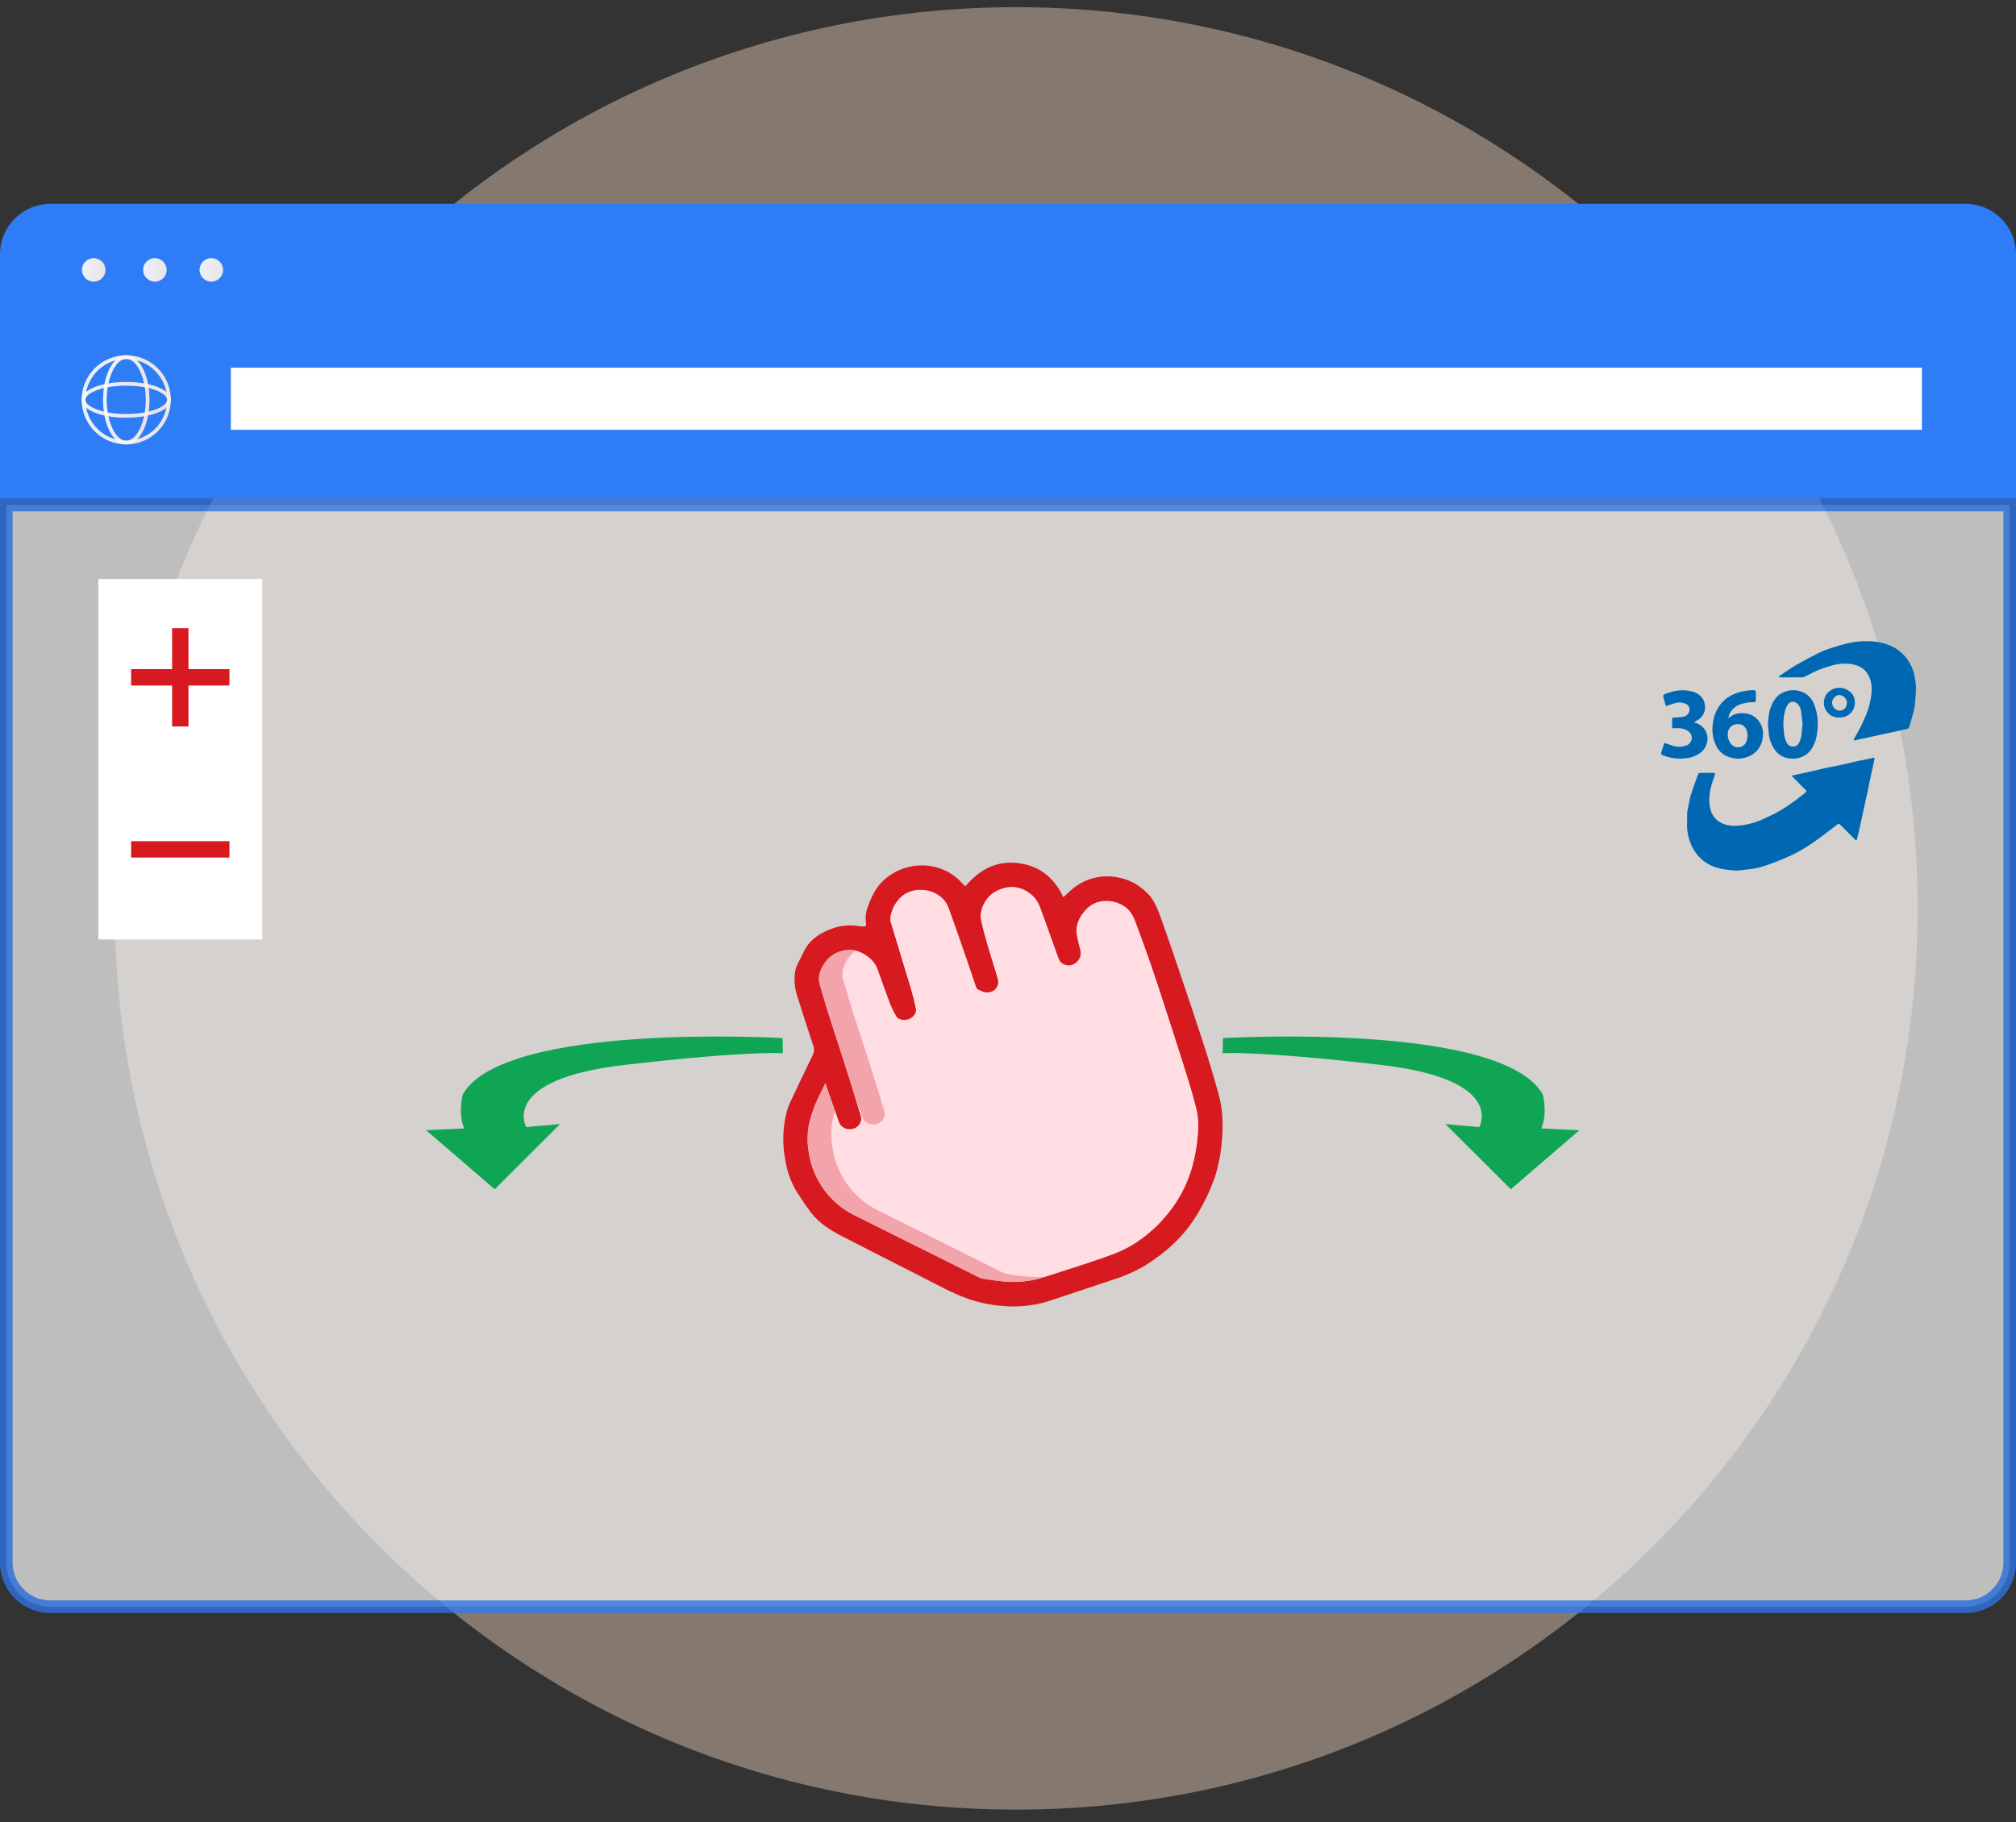 <svg width="146" height="132" viewBox="0 0 146 132" fill="none" xmlns="http://www.w3.org/2000/svg">
<rect x="0" y="0" width="146" height="132" fill="#333333" stroke="none"/>
<path opacity="0.4" d="M73.594 131.089C109.649 131.089 138.878 101.861 138.878 65.805C138.878 29.749 109.649 0.52 73.594 0.52C37.538 0.52 8.309 29.749 8.309 65.805C8.309 101.861 37.538 131.089 73.594 131.089Z" fill="#FFDFC6"/>
<path d="M0 18.414C0 16.398 1.634 14.764 3.65 14.764H142.35C144.366 14.764 146 16.398 146 18.414V36.13H0V18.414Z" fill="#2E7CF6"/>
<g opacity="0.85">
<path opacity="0.85" d="M0.456 113.196V36.586H145.544V113.195C145.544 114.959 144.114 116.389 142.35 116.389H3.65C1.886 116.389 0.456 114.959 0.456 113.196Z" fill="#F3F3F3" stroke="#2E7CF6" stroke-width="0.912"/>
</g>
<path d="M129.79 56.178C130.081 56.115 130.372 56.055 130.663 55.991L131.526 55.797C131.793 55.734 132.068 55.663 132.34 55.609C132.721 55.527 133.103 55.456 133.484 55.374C133.836 55.297 134.188 55.208 134.54 55.131C134.794 55.076 135.049 55.03 135.303 54.977C135.419 54.953 135.531 54.918 135.646 54.892C135.726 54.871 135.769 54.892 135.749 54.988L135.516 56.072C135.459 56.339 135.402 56.606 135.346 56.873C135.276 57.203 135.212 57.541 135.137 57.864C135.024 58.387 134.907 58.909 134.794 59.43C134.71 59.813 134.627 60.198 134.54 60.581C134.523 60.661 134.495 60.739 134.471 60.817C134.447 60.896 134.403 60.876 134.36 60.833C134.218 60.691 134.078 60.546 133.936 60.405C133.708 60.176 133.477 59.949 133.25 59.72C133.189 59.658 133.14 59.658 133.068 59.72C132.511 60.144 131.96 60.577 131.388 60.98C130.755 61.429 130.077 61.812 129.365 62.122C128.872 62.336 128.371 62.536 127.86 62.701C127.478 62.84 127.081 62.93 126.676 62.968C126.378 62.984 126.083 63.061 125.785 63.062C125.48 63.055 125.175 63.025 124.873 62.972C124.663 62.945 124.455 62.898 124.254 62.831C123.887 62.712 123.549 62.521 123.257 62.269C122.966 62.016 122.729 61.708 122.559 61.362C122.314 60.88 122.184 60.348 122.178 59.808C122.178 59.511 122.178 59.216 122.186 58.92C122.196 58.785 122.216 58.651 122.248 58.519C122.309 58.214 122.354 57.904 122.444 57.608C122.577 57.179 122.736 56.761 122.885 56.339C122.913 56.262 122.943 56.184 122.969 56.105C122.978 56.069 123 56.037 123.031 56.015C123.062 55.994 123.1 55.984 123.137 55.988C123.456 55.988 123.775 55.988 124.095 55.988C124.203 55.988 124.228 56.025 124.2 56.112C124.113 56.369 124.012 56.622 123.942 56.883C123.779 57.492 123.71 58.114 123.9 58.725C123.963 58.931 124.071 59.121 124.216 59.281C124.361 59.441 124.539 59.567 124.738 59.65C125.191 59.85 125.663 59.846 126.142 59.784C126.739 59.703 127.319 59.524 127.858 59.256C128.203 59.094 128.553 58.937 128.88 58.745C129.259 58.52 129.623 58.267 129.982 58.013C130.249 57.823 130.496 57.612 130.755 57.413C130.85 57.341 130.831 57.279 130.755 57.214C130.464 56.924 130.176 56.633 129.886 56.342C129.846 56.302 129.81 56.258 129.772 56.215L129.79 56.178Z" fill="#0067B3"/>
<path d="M128.817 49.026C128.877 48.976 128.933 48.923 128.996 48.88C129.357 48.641 129.709 48.387 130.083 48.172C130.628 47.858 131.184 47.563 131.746 47.282C132.038 47.143 132.339 47.026 132.647 46.93C133.017 46.809 133.391 46.7 133.769 46.61C134.399 46.459 135.048 46.411 135.693 46.468C136.102 46.503 136.503 46.603 136.881 46.763C137.411 46.986 137.864 47.359 138.182 47.838C138.45 48.23 138.621 48.68 138.682 49.151C138.721 49.364 138.746 49.578 138.756 49.794C138.756 50.134 138.726 50.476 138.696 50.817C138.681 51.032 138.65 51.247 138.604 51.458C138.52 51.809 138.414 52.155 138.317 52.502C138.309 52.533 138.296 52.561 138.288 52.592C138.242 52.757 138.195 52.789 138.03 52.823C137.696 52.891 137.362 52.972 137.029 53.046C136.829 53.089 136.629 53.122 136.427 53.166C136.169 53.221 135.914 53.285 135.657 53.341C135.315 53.416 134.973 53.485 134.629 53.559C134.531 53.58 134.433 53.612 134.334 53.633C134.308 53.633 134.257 53.633 134.252 53.612C134.244 53.58 134.249 53.546 134.266 53.517C134.554 53.046 134.809 52.555 135.03 52.048C135.237 51.602 135.387 51.131 135.476 50.647C135.576 50.065 135.61 49.474 135.316 48.925C135.151 48.603 134.87 48.354 134.529 48.228C134.339 48.156 134.139 48.108 133.936 48.086C133.46 48.044 132.98 48.099 132.526 48.248C132.232 48.334 131.942 48.434 131.658 48.549C131.331 48.689 131.015 48.863 130.694 49.019C130.643 49.048 130.586 49.065 130.528 49.068C130.004 49.068 129.48 49.068 128.955 49.068C128.914 49.066 128.873 49.06 128.833 49.051L128.817 49.026Z" fill="#0067B3"/>
<path d="M128.036 52.539C128.059 52.059 128.087 51.65 128.23 51.26C128.373 50.87 128.556 50.536 128.897 50.298C129.172 50.112 129.493 50.008 129.825 49.999C130.156 49.99 130.483 50.076 130.767 50.246C131.058 50.447 131.28 50.733 131.4 51.065C131.628 51.685 131.699 52.352 131.606 53.006C131.572 53.407 131.453 53.796 131.259 54.148C131.158 54.328 131.022 54.487 130.859 54.614C130.697 54.742 130.51 54.836 130.31 54.89C129.97 54.988 129.609 54.981 129.273 54.869C128.941 54.757 128.659 54.531 128.478 54.23C128.259 53.887 128.126 53.496 128.091 53.091C128.079 52.884 128.052 52.677 128.036 52.539ZM130.542 52.445C130.508 52.142 130.485 51.824 130.433 51.51C130.409 51.288 130.301 51.084 130.131 50.938C129.95 50.791 129.623 50.805 129.498 51C129.39 51.158 129.31 51.334 129.262 51.52C129.168 51.9 129.134 52.291 129.161 52.681C129.193 53.031 129.197 53.389 129.356 53.718C129.45 53.916 129.575 54.07 129.818 54.08C129.923 54.088 130.028 54.061 130.117 54.004C130.205 53.947 130.273 53.862 130.309 53.763C130.371 53.644 130.416 53.517 130.443 53.385C130.485 53.08 130.508 52.773 130.542 52.445Z" fill="#0067B3"/>
<path d="M125.18 52.011C125.238 51.973 125.273 51.957 125.302 51.933C125.508 51.764 125.765 51.67 126.031 51.666C126.231 51.655 126.432 51.673 126.627 51.719C126.882 51.788 127.112 51.929 127.288 52.127C127.669 52.553 127.739 53.055 127.637 53.576C127.588 53.835 127.478 54.079 127.315 54.287C127.152 54.495 126.942 54.66 126.702 54.77C126.258 54.981 125.75 55.014 125.283 54.862C125.076 54.804 124.882 54.704 124.715 54.568C124.548 54.432 124.411 54.263 124.312 54.071C124.05 53.563 123.957 52.984 124.045 52.419C124.094 51.938 124.268 51.478 124.549 51.084C124.797 50.751 125.126 50.485 125.504 50.312C125.976 50.102 126.488 49.995 127.005 49.997C127.113 49.997 127.165 50.034 127.162 50.149C127.162 50.333 127.162 50.519 127.162 50.705C127.162 50.818 127.12 50.867 127.001 50.867C126.669 50.858 126.339 50.911 126.027 51.024C125.835 51.09 125.66 51.199 125.517 51.342C125.373 51.486 125.264 51.661 125.198 51.853C125.188 51.905 125.182 51.958 125.18 52.011ZM126.56 53.266C126.553 53.125 126.526 52.986 126.48 52.853C126.432 52.738 126.351 52.639 126.248 52.568C126.145 52.497 126.024 52.457 125.899 52.453C125.727 52.436 125.555 52.483 125.415 52.584C125.275 52.686 125.177 52.836 125.14 53.004C125.092 53.282 125.148 53.567 125.298 53.806C125.347 53.892 125.414 53.966 125.496 54.022C125.578 54.078 125.671 54.115 125.769 54.13C125.867 54.145 125.967 54.137 126.061 54.107C126.156 54.078 126.242 54.027 126.314 53.959C126.5 53.788 126.536 53.547 126.56 53.266Z" fill="#0067B3"/>
<path d="M122.68 52.338C122.776 52.367 122.837 52.379 122.894 52.402C123.132 52.49 123.335 52.653 123.473 52.867C123.61 53.08 123.675 53.332 123.658 53.585C123.64 53.807 123.567 54.022 123.445 54.208C123.323 54.395 123.157 54.548 122.961 54.654C122.677 54.817 122.359 54.913 122.032 54.934C121.608 54.978 121.179 54.943 120.768 54.831C120.634 54.795 120.518 54.739 120.392 54.698C120.375 54.694 120.358 54.687 120.344 54.677C120.33 54.666 120.318 54.652 120.309 54.637C120.301 54.621 120.296 54.603 120.295 54.586C120.294 54.568 120.297 54.55 120.304 54.534C120.371 54.32 120.437 54.106 120.502 53.892C120.522 53.827 120.561 53.82 120.621 53.842C120.808 53.908 120.995 53.975 121.187 54.033C121.499 54.128 121.834 54.116 122.139 53.999C122.242 53.96 122.332 53.892 122.399 53.804C122.466 53.715 122.506 53.61 122.516 53.5C122.525 53.39 122.504 53.28 122.454 53.181C122.404 53.083 122.327 53 122.233 52.943C121.974 52.789 121.673 52.721 121.374 52.751C121.098 52.759 121.09 52.796 121.094 52.469C121.094 52.351 121.094 52.232 121.094 52.115C121.094 52.019 121.13 51.981 121.227 51.981C121.447 51.974 121.665 51.954 121.883 51.924C121.969 51.911 122.052 51.879 122.124 51.83C122.196 51.781 122.256 51.715 122.3 51.639C122.334 51.581 122.356 51.516 122.362 51.449C122.369 51.382 122.361 51.314 122.338 51.25C122.316 51.187 122.28 51.129 122.233 51.081C122.185 51.032 122.128 50.995 122.065 50.972C121.813 50.871 121.534 50.86 121.275 50.941C121.117 50.987 120.961 51.041 120.809 51.104C120.664 51.157 120.633 51.137 120.597 50.989C120.561 50.841 120.518 50.684 120.473 50.533C120.427 50.383 120.45 50.325 120.577 50.274C121.245 50.015 121.912 49.898 122.617 50.113C122.929 50.2 123.194 50.405 123.355 50.686C123.408 50.786 123.444 50.895 123.46 51.008C123.51 51.239 123.482 51.481 123.38 51.694C123.278 51.908 123.108 52.082 122.897 52.188C122.822 52.234 122.75 52.284 122.68 52.338Z" fill="#0067B3"/>
<path d="M133.214 51.972C133.069 51.985 132.922 51.966 132.785 51.916C132.648 51.867 132.523 51.788 132.419 51.685C132.308 51.581 132.221 51.454 132.165 51.313C132.109 51.172 132.084 51.02 132.093 50.869C132.093 50.703 132.134 50.539 132.212 50.392C132.291 50.246 132.406 50.122 132.545 50.031C132.722 49.904 132.932 49.831 133.15 49.821C133.367 49.81 133.584 49.862 133.772 49.971C133.942 50.053 134.085 50.182 134.184 50.343C134.283 50.504 134.333 50.689 134.329 50.878C134.338 51.071 134.292 51.263 134.198 51.431C134.103 51.599 133.964 51.738 133.795 51.832C133.619 51.933 133.417 51.981 133.214 51.972ZM133.237 51.475C133.52 51.495 133.75 51.243 133.75 50.906C133.749 50.758 133.689 50.617 133.584 50.512C133.48 50.408 133.338 50.349 133.19 50.348C132.893 50.348 132.672 50.679 132.682 50.921C132.693 51.163 132.904 51.501 133.237 51.471V51.475Z" fill="#0067B3"/>
<path d="M9.144 32.192C8.505 32.192 7.881 32.003 7.35 31.648C6.819 31.293 6.405 30.789 6.16 30.199C5.916 29.608 5.852 28.959 5.976 28.333C6.101 27.706 6.409 27.131 6.86 26.679C7.312 26.228 7.887 25.92 8.514 25.796C9.14 25.671 9.789 25.735 10.38 25.979C10.97 26.224 11.474 26.638 11.829 27.169C12.184 27.7 12.373 28.324 12.373 28.963C12.373 29.819 12.033 30.641 11.427 31.246C10.822 31.852 10 32.192 9.144 32.192ZM9.144 26.003C8.558 26.003 7.986 26.176 7.499 26.502C7.012 26.827 6.633 27.289 6.409 27.83C6.185 28.371 6.126 28.966 6.24 29.54C6.355 30.114 6.637 30.642 7.051 31.056C7.465 31.47 7.992 31.752 8.566 31.866C9.14 31.98 9.736 31.922 10.277 31.698C10.818 31.474 11.28 31.094 11.605 30.607C11.93 30.121 12.104 29.548 12.104 28.963C12.104 28.178 11.792 27.425 11.237 26.87C10.682 26.314 9.929 26.003 9.144 26.003Z" fill="url(#paint0_linear)" fill-opacity="0.9"/>
<path d="M9.144 32.192C8.202 32.192 7.462 30.774 7.462 28.963C7.462 27.152 8.202 25.733 9.144 25.733C10.086 25.733 10.826 27.152 10.826 28.963C10.826 30.774 10.086 32.192 9.144 32.192ZM9.144 26.003C8.378 26.003 7.731 27.359 7.731 28.963C7.731 30.567 8.378 31.923 9.144 31.923C9.91 31.923 10.557 30.567 10.557 28.963C10.557 27.359 9.91 26.003 9.144 26.003Z" fill="url(#paint1_linear)" fill-opacity="0.9"/>
<path d="M9.144 30.259C7.333 30.259 5.914 29.689 5.914 28.963C5.914 28.236 7.333 27.668 9.144 27.668C10.955 27.668 12.373 28.236 12.373 28.963C12.373 29.689 10.955 30.259 9.144 30.259ZM9.144 27.938C7.395 27.938 6.184 28.476 6.184 28.963C6.184 29.45 7.395 29.989 9.144 29.989C10.893 29.989 12.104 29.451 12.104 28.963C12.104 28.474 10.893 27.938 9.144 27.938Z" fill="url(#paint2_linear)" fill-opacity="0.9"/>
<path d="M6.787 20.402C7.257 20.402 7.639 20.021 7.639 19.551C7.639 19.08 7.257 18.699 6.787 18.699C6.316 18.699 5.935 19.08 5.935 19.551C5.935 20.021 6.316 20.402 6.787 20.402Z" fill="url(#paint3_linear)" fill-opacity="0.9"/>
<path d="M11.216 20.402C11.687 20.402 12.068 20.021 12.068 19.551C12.068 19.08 11.687 18.699 11.216 18.699C10.746 18.699 10.364 19.08 10.364 19.551C10.364 20.021 10.746 20.402 11.216 20.402Z" fill="url(#paint4_linear)" fill-opacity="0.9"/>
<path d="M15.305 20.402C15.775 20.402 16.156 20.021 16.156 19.551C16.156 19.08 15.775 18.699 15.305 18.699C14.834 18.699 14.453 19.08 14.453 19.551C14.453 20.021 14.834 20.402 15.305 20.402Z" fill="url(#paint5_linear)" fill-opacity="0.9"/>
<path d="M69.919 64.198C70.9 63.03 72.12 62.34 73.677 62.517C75.234 62.694 76.333 63.539 77.004 64.994C77.166 64.847 77.314 64.72 77.456 64.585C77.843 64.208 78.305 63.917 78.811 63.728C79.318 63.54 79.858 63.459 80.398 63.491C81.396 63.534 82.342 63.95 83.049 64.657C83.573 65.156 83.822 65.808 84.057 66.459C84.543 67.8 84.999 69.151 85.456 70.5C86.04 72.227 86.626 73.953 87.185 75.687C87.566 76.88 87.926 78.072 88.253 79.265C88.594 80.505 88.594 81.771 88.449 83.043C88.371 83.795 88.217 84.537 87.987 85.258C87.649 86.217 87.209 87.138 86.675 88.004C85.75 89.563 84.437 90.73 82.914 91.684C82.178 92.112 81.396 92.455 80.582 92.706C79.142 93.2 77.686 93.666 76.253 94.15C75.35 94.468 74.401 94.633 73.444 94.639C72.513 94.637 71.586 94.512 70.688 94.268C69.391 93.912 68.231 93.246 67.044 92.648C65.025 91.626 63.011 90.583 60.991 89.556C60.139 89.121 59.333 88.619 58.744 87.852C58.366 87.358 58.022 86.83 57.689 86.319C57.276 85.623 57.001 84.855 56.877 84.055C56.64 82.864 56.681 81.635 56.994 80.462C57.084 80.173 57.198 79.891 57.335 79.621C57.831 78.568 58.328 77.515 58.841 76.471C58.902 76.357 58.938 76.232 58.946 76.103C58.954 75.974 58.935 75.845 58.889 75.725C58.483 74.512 58.096 73.294 57.713 72.076C57.536 71.502 57.495 70.896 57.596 70.304C57.626 70.155 57.677 70.012 57.746 69.876C57.894 69.563 58.059 69.258 58.206 68.945C58.565 68.174 59.195 67.711 59.948 67.391C60.684 67.053 61.506 66.953 62.301 67.105C62.369 67.112 62.437 67.115 62.505 67.115C62.676 67.134 62.754 67.055 62.72 66.89C62.653 66.469 62.704 66.037 62.867 65.643C63.158 64.808 63.562 64.05 64.309 63.505C65.021 62.971 65.888 62.685 66.778 62.691C67.328 62.688 67.872 62.802 68.374 63.026C68.877 63.25 69.325 63.578 69.691 63.989C69.737 64.04 69.786 64.088 69.836 64.135C69.846 64.146 69.871 64.161 69.919 64.198ZM59.778 78.464C59.517 79.013 59.267 79.486 59.062 79.997C58.861 80.491 58.703 81.001 58.587 81.522C58.472 82.155 58.469 82.804 58.577 83.438C58.704 84.358 59.04 85.236 59.558 86.006C60.146 86.884 60.957 87.59 61.909 88.05C64.858 89.511 67.8 90.989 70.744 92.459C70.873 92.535 71.012 92.593 71.158 92.629C71.647 92.709 72.139 92.782 72.635 92.828C73.622 92.933 74.62 92.833 75.567 92.535C76.965 92.086 78.367 91.639 79.759 91.162C80.65 90.857 81.537 90.525 82.323 89.987C83.325 89.318 84.2 88.475 84.905 87.498C85.588 86.56 86.089 85.502 86.384 84.38C86.534 83.805 86.643 83.22 86.711 82.629C86.795 81.856 86.832 81.069 86.638 80.307C86.401 79.374 86.127 78.45 85.834 77.529C85.379 76.074 84.905 74.633 84.435 73.173C84.086 72.096 83.74 71.016 83.37 69.946C83.001 68.876 82.633 67.859 82.241 66.825C82.138 66.502 81.973 66.203 81.755 65.943C81.038 65.195 79.522 64.934 78.628 65.943C78.173 66.454 77.88 67.043 78.004 67.757C78.069 68.135 78.175 68.508 78.263 68.883C78.301 69.043 78.29 69.21 78.233 69.365C78.175 69.518 78.074 69.652 77.941 69.749C77.823 69.855 77.675 69.924 77.517 69.946C77.359 69.969 77.199 69.943 77.055 69.873C76.759 69.757 76.681 69.491 76.59 69.244C76.166 68.089 75.774 66.924 75.338 65.774C75.224 65.441 75.036 65.139 74.786 64.89C74.025 64.209 73.062 64.038 72.049 64.635C71.386 65.019 70.911 65.931 71.069 66.679C71.216 67.36 71.41 68.033 71.602 68.704C71.819 69.457 72.069 70.2 72.284 70.955C72.312 71.058 72.317 71.167 72.3 71.273C72.283 71.379 72.243 71.481 72.183 71.57C72.123 71.659 72.045 71.735 71.954 71.792C71.862 71.848 71.76 71.885 71.653 71.898C71.345 71.96 71.098 71.829 70.846 71.701C70.777 71.664 70.724 71.603 70.696 71.531C70.457 70.849 70.234 70.152 69.996 69.466C69.565 68.226 69.144 66.985 68.689 65.752C68.234 64.519 66.531 64.106 65.471 64.83C65.029 65.155 64.71 65.622 64.57 66.152C64.495 66.348 64.475 66.56 64.512 66.766C64.981 68.36 65.48 69.946 65.957 71.536C66.108 72.04 66.238 72.551 66.347 73.069C66.415 73.387 66.177 73.731 65.808 73.853C65.483 73.963 65.061 73.9 64.911 73.636C64.724 73.317 64.564 72.984 64.43 72.639C64.115 71.815 63.837 70.977 63.524 70.152C63.25 69.428 62.306 68.808 61.531 68.827C61.175 68.826 60.823 68.913 60.508 69.08C60.194 69.247 59.925 69.489 59.725 69.784C59.401 70.248 59.214 70.767 59.384 71.352C59.606 72.111 59.824 72.873 60.066 73.628C60.471 74.905 60.899 76.183 61.306 77.454C61.66 78.57 61.998 79.694 62.345 80.813C62.385 80.927 62.396 81.049 62.376 81.168C62.357 81.287 62.307 81.4 62.233 81.495C61.878 81.977 60.984 81.936 60.756 81.28C60.517 80.599 60.27 79.917 60.03 79.224C59.929 78.98 59.87 78.752 59.778 78.464Z" fill="#D71920"/>
<path d="M59.778 78.464C59.87 78.752 59.936 78.975 60.015 79.205C60.255 79.886 60.502 80.568 60.74 81.261C60.969 81.917 61.863 81.958 62.217 81.476C62.292 81.381 62.341 81.269 62.361 81.15C62.381 81.03 62.37 80.908 62.33 80.794C61.989 79.675 61.648 78.551 61.291 77.435C60.884 76.157 60.456 74.88 60.05 73.609C59.812 72.854 59.594 72.093 59.369 71.333C59.199 70.749 59.393 70.229 59.71 69.766C59.909 69.47 60.178 69.228 60.493 69.061C60.808 68.894 61.159 68.808 61.516 68.808C62.291 68.79 63.234 69.41 63.509 70.134C63.822 70.958 64.1 71.796 64.415 72.621C64.549 72.965 64.709 73.298 64.895 73.617C65.045 73.881 65.468 73.944 65.793 73.834C66.153 73.713 66.4 73.369 66.332 73.05C66.218 72.534 66.088 72.023 65.941 71.517C65.464 69.924 64.965 68.338 64.497 66.747C64.46 66.541 64.48 66.329 64.555 66.134C64.695 65.603 65.013 65.136 65.456 64.812C66.516 64.088 68.231 64.514 68.674 65.733C69.117 66.953 69.549 68.207 69.981 69.447C70.219 70.129 70.442 70.825 70.681 71.512C70.709 71.585 70.762 71.645 70.831 71.682C71.083 71.81 71.33 71.941 71.638 71.88C71.745 71.866 71.847 71.829 71.939 71.773C72.03 71.716 72.108 71.641 72.168 71.551C72.228 71.462 72.267 71.361 72.285 71.254C72.302 71.148 72.296 71.04 72.268 70.936C72.059 70.181 71.808 69.439 71.587 68.686C71.394 68.014 71.2 67.343 71.054 66.66C70.895 65.917 71.371 65.006 72.033 64.616C73.055 64.026 74.009 64.19 74.771 64.871C75.02 65.12 75.209 65.422 75.323 65.755C75.759 66.905 76.151 68.071 76.575 69.226C76.665 69.473 76.745 69.737 77.04 69.854C77.183 69.924 77.344 69.95 77.502 69.928C77.66 69.906 77.808 69.837 77.926 69.73C78.059 69.633 78.16 69.5 78.217 69.346C78.275 69.192 78.285 69.024 78.248 68.864C78.158 68.49 78.054 68.117 77.989 67.738C77.865 67.025 78.159 66.435 78.612 65.924C79.507 64.914 81.023 65.175 81.74 65.924C81.958 66.184 82.123 66.484 82.226 66.807C82.618 67.84 82.994 68.88 83.355 69.927C83.725 70.997 84.071 72.077 84.42 73.154C84.89 74.605 85.364 76.05 85.819 77.51C86.105 78.432 86.386 79.355 86.623 80.288C86.817 81.05 86.779 81.837 86.696 82.61C86.628 83.201 86.518 83.786 86.369 84.362C86.074 85.484 85.573 86.541 84.89 87.479C84.184 88.456 83.31 89.299 82.307 89.968C81.522 90.506 80.635 90.839 79.744 91.144C78.352 91.621 76.95 92.067 75.551 92.517C74.604 92.814 73.606 92.914 72.619 92.81C72.124 92.764 71.631 92.69 71.142 92.61C70.997 92.574 70.857 92.516 70.728 92.44C67.785 90.97 64.843 89.493 61.894 88.031C60.942 87.571 60.13 86.865 59.543 85.987C59.025 85.217 58.689 84.339 58.562 83.42C58.453 82.785 58.457 82.136 58.572 81.503C58.687 80.983 58.846 80.472 59.047 79.978C59.26 79.491 59.517 79.013 59.778 78.464Z" fill="#FFDDE3"/>
<path d="M74.338 92.472C73.842 92.426 73.35 92.353 72.861 92.273C72.716 92.237 72.576 92.179 72.447 92.103C69.504 90.632 66.561 89.156 63.613 87.694C62.661 87.234 61.849 86.528 61.262 85.65C60.743 84.88 60.408 84.002 60.28 83.082C60.172 82.448 60.176 81.799 60.291 81.166C60.338 80.938 60.4 80.709 60.461 80.484C60.309 80.053 60.156 79.633 60.006 79.195C59.928 78.97 59.861 78.742 59.769 78.454C59.509 79.002 59.258 79.476 59.054 79.987C58.853 80.481 58.694 80.991 58.579 81.512C58.464 82.145 58.46 82.794 58.568 83.428C58.696 84.347 59.031 85.226 59.55 85.995C60.137 86.874 60.949 87.58 61.901 88.04C64.849 89.501 67.791 90.978 70.735 92.448C70.864 92.525 71.004 92.582 71.149 92.619C71.638 92.699 72.13 92.772 72.626 92.818C73.613 92.922 74.611 92.823 75.558 92.525L75.662 92.493C75.221 92.523 74.778 92.516 74.338 92.472Z" fill="#D71920" fill-opacity="0.29"/>
<path d="M60.05 73.609C60.456 74.886 60.884 76.164 61.291 77.433C61.481 78.034 61.668 78.636 61.851 79.239C62.049 79.8 62.248 80.358 62.444 80.921C62.672 81.576 63.567 81.617 63.921 81.135C63.996 81.04 64.045 80.928 64.065 80.809C64.084 80.69 64.074 80.568 64.033 80.454C63.693 79.335 63.352 78.21 62.994 77.093C62.587 75.817 62.16 74.537 61.754 73.268C61.516 72.513 61.297 71.752 61.073 70.992C60.902 70.408 61.096 69.888 61.413 69.425C61.564 69.207 61.751 69.017 61.967 68.863C61.82 68.824 61.668 68.806 61.516 68.808C61.159 68.808 60.808 68.894 60.493 69.061C60.178 69.228 59.909 69.47 59.71 69.766C59.386 70.229 59.199 70.749 59.369 71.333C59.589 72.093 59.812 72.861 60.05 73.609Z" fill="#D71920" fill-opacity="0.29"/>
<path d="M56.677 75.2C56.677 75.2 36.478 74.007 33.509 79.288C33.509 79.288 33.146 80.696 33.621 81.743L30.862 81.871L35.826 86.149L40.563 81.427L38.112 81.646C38.112 81.646 36.136 78.207 45.18 77.149C54.224 76.091 56.693 76.297 56.693 76.297L56.677 75.2Z" fill="#0FA555"/>
<path d="M88.564 75.2C88.564 75.2 108.764 74.007 111.733 79.288C111.733 79.288 112.096 80.696 111.62 81.743L114.38 81.871L109.416 86.149L104.678 81.427L107.13 81.646C107.13 81.646 109.106 78.207 100.062 77.149C91.018 76.091 88.549 76.297 88.549 76.297L88.564 75.2Z" fill="#0FA555"/>
<rect x="16.72" y="26.634" width="122.465" height="4.502" fill="white"/>
<rect x="7.122" y="41.942" width="11.87" height="26.114" fill="white"/>
<rect x="9.496" y="60.934" width="7.122" height="1.187" fill="#D71920"/>
<rect x="9.496" y="48.471" width="7.122" height="1.187" fill="#D71920"/>
<rect x="13.65" y="45.503" width="7.122" height="1.187" transform="rotate(90 13.65 45.503)" fill="#D71920"/>
<defs>
<linearGradient id="paint0_linear" x1="6.111" y1="25.733" x2="13.039" y2="26.482" gradientUnits="userSpaceOnUse">
<stop stop-color="white"/>
<stop offset="0.849" stop-color="#FFF1E6"/>
</linearGradient>
<linearGradient id="paint1_linear" x1="7.564" y1="25.733" x2="11.203" y2="25.938" gradientUnits="userSpaceOnUse">
<stop stop-color="white"/>
<stop offset="0.849" stop-color="#FFF1E6"/>
</linearGradient>
<linearGradient id="paint2_linear" x1="6.111" y1="27.668" x2="12.645" y2="29.43" gradientUnits="userSpaceOnUse">
<stop stop-color="white"/>
<stop offset="0.849" stop-color="#FFF1E6"/>
</linearGradient>
<linearGradient id="paint3_linear" x1="5.987" y1="18.699" x2="7.814" y2="18.896" gradientUnits="userSpaceOnUse">
<stop stop-color="white"/>
<stop offset="0.849" stop-color="#FFF1E6"/>
</linearGradient>
<linearGradient id="paint4_linear" x1="10.416" y1="18.699" x2="12.243" y2="18.896" gradientUnits="userSpaceOnUse">
<stop stop-color="white"/>
<stop offset="0.849" stop-color="#FFF1E6"/>
</linearGradient>
<linearGradient id="paint5_linear" x1="14.505" y1="18.699" x2="16.332" y2="18.896" gradientUnits="userSpaceOnUse">
<stop stop-color="white"/>
<stop offset="0.849" stop-color="#FFF1E6"/>
</linearGradient>
</defs>
</svg>
